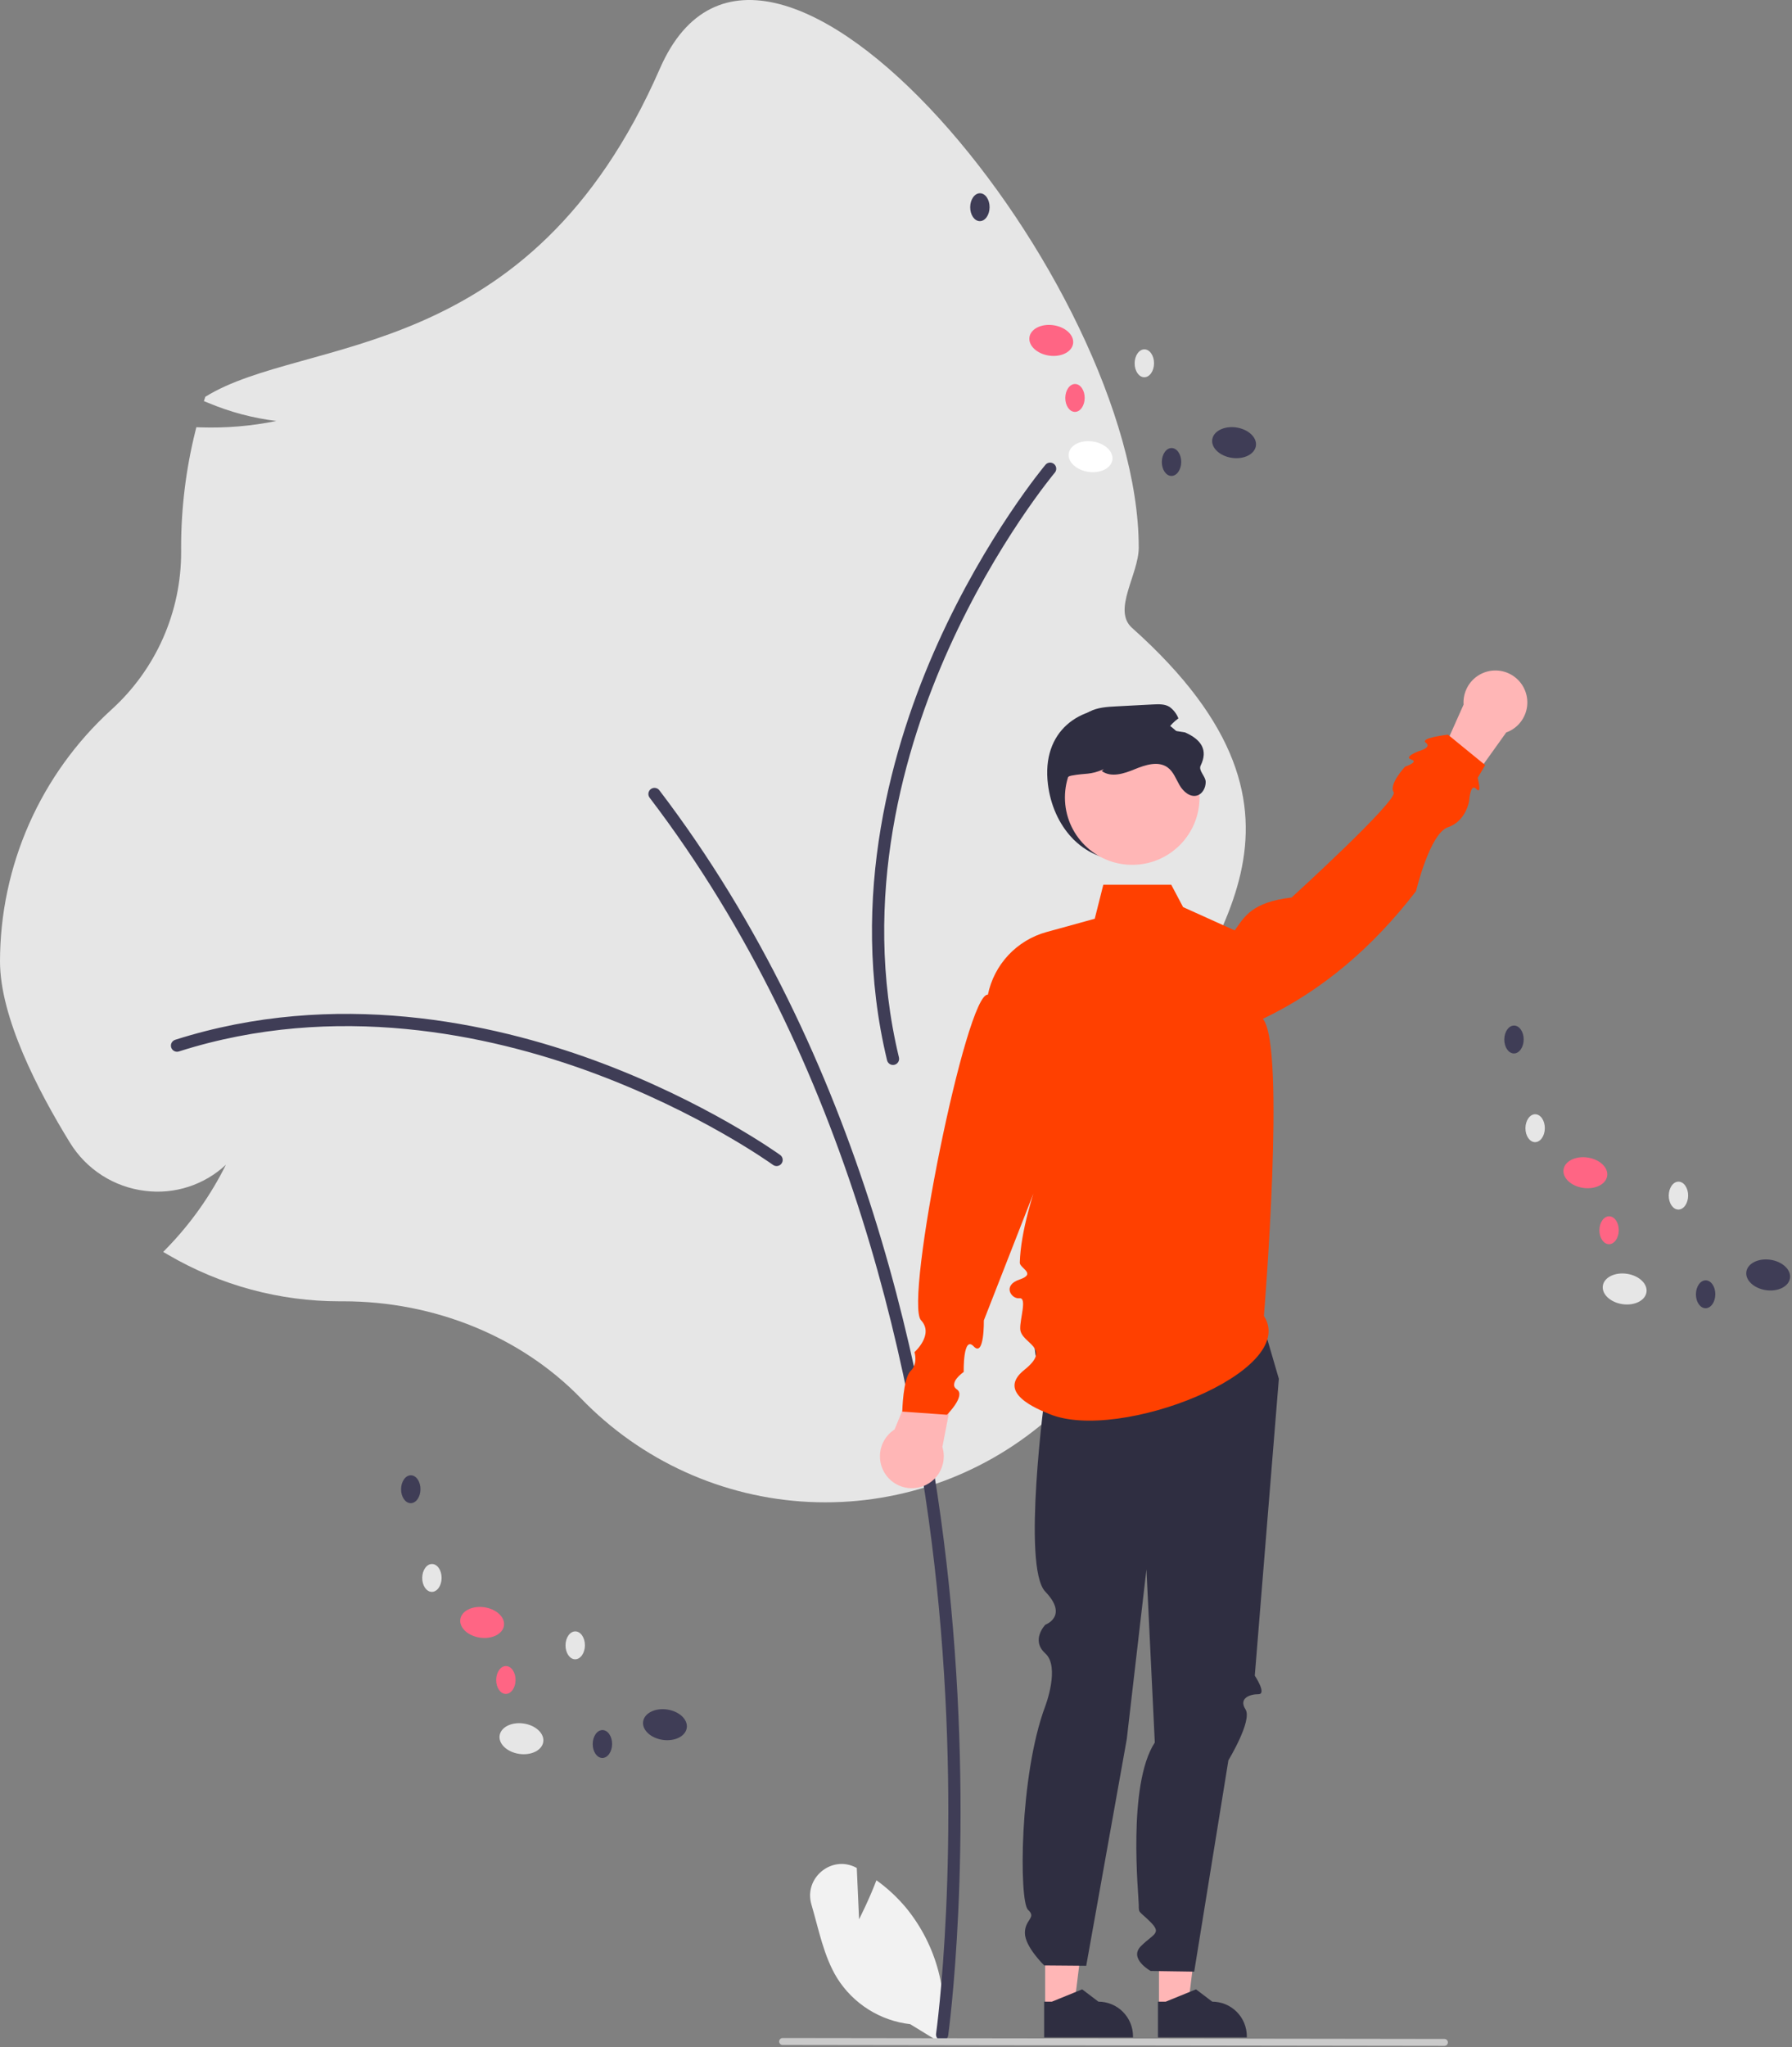 <svg width="614" height="701" viewBox="0 0 614 701" fill="none" xmlns="http://www.w3.org/2000/svg">
<rect x="0" y="0" width="614" height="701" fill="#808080" stroke="none"/>
<g clip-path="url(#clip0_114_400)">
<path d="M294.343 657.212L293.562 639.636C293.48 639.593 293.399 639.55 293.318 639.507C284.941 635.112 275.342 643.068 278.017 652.141C280.534 660.678 282.226 669.881 286.833 677.353C289.556 681.693 293.22 685.364 297.554 688.096C301.888 690.827 306.782 692.548 311.872 693.131L322.513 699.647C323.974 691.506 323.652 683.146 321.57 675.142C319.488 667.138 315.695 659.68 310.454 653.283C307.478 649.723 304.065 646.553 300.297 643.846C297.748 650.566 294.343 657.212 294.343 657.212Z" fill="#F2F2F2"/>
<path d="M199.067 478.844C178.579 457.715 148.89 445.597 117.611 445.597L116.404 445.601C95.802 445.608 75.567 440.144 57.769 429.766L55.917 428.687L57.408 427.15C65.484 418.795 72.227 409.248 77.401 398.843C73.727 402.27 69.343 404.846 64.562 406.391C59.781 407.935 54.719 408.41 49.734 407.781C44.471 407.154 39.419 405.343 34.956 402.484C30.492 399.626 26.735 395.793 23.964 391.275C13.031 373.537 0 348.369 0 329.195C0.017 312.988 3.41 296.963 9.964 282.14C16.517 267.318 26.087 254.023 38.063 243.104C45.645 236.267 51.701 227.91 55.836 218.576C59.971 209.242 62.093 199.141 62.063 188.932L62.057 187.48C62.055 174.039 63.697 160.649 66.948 147.607L67.278 146.29L68.633 146.337C77.371 146.635 86.113 145.902 94.68 144.155C86.644 143.17 78.783 141.079 71.32 137.942L69.862 137.352L70.357 135.859C104.458 114.745 181.434 125.679 226.114 23.455C262.342 -59.434 390.17 97.036 390.17 187.48C390.17 196.708 381.037 208.904 387.874 215.004C461.784 280.942 410.787 323.283 394.708 365.889C390.894 375.998 399.165 387.095 399.165 398.031C399.165 399.887 399.118 401.803 399.024 403.725L398.882 406.68L396.418 405.04C391.543 401.846 387.024 398.14 382.938 393.983C387.177 403.737 389.174 414.318 388.784 424.945C388.393 435.573 385.625 445.978 380.682 455.395C372.936 470.014 365.443 480.48 358.41 486.5C335.881 505.78 306.837 515.725 277.219 514.302C247.601 512.879 219.645 500.195 199.067 478.844Z" fill="#E6E6E6"/>
<path d="M322.808 698.78C323.312 698.779 323.799 698.597 324.179 698.267C324.559 697.936 324.807 697.48 324.878 696.981C324.967 696.356 333.679 633.527 325.855 550.025C318.629 472.909 295.425 361.834 225.916 270.61C225.749 270.391 225.541 270.207 225.303 270.069C225.066 269.93 224.803 269.84 224.53 269.803C224.258 269.766 223.98 269.783 223.714 269.853C223.448 269.923 223.199 270.045 222.98 270.212C222.761 270.379 222.577 270.587 222.439 270.825C222.301 271.063 222.211 271.326 222.174 271.598C222.137 271.871 222.155 272.148 222.225 272.414C222.296 272.68 222.418 272.93 222.585 273.148C291.495 363.584 314.512 473.844 321.686 550.416C329.465 633.432 320.821 695.771 320.733 696.391C320.691 696.688 320.713 696.991 320.799 697.278C320.884 697.566 321.029 697.832 321.226 698.059C321.423 698.285 321.666 698.467 321.939 698.591C322.212 698.715 322.508 698.78 322.808 698.78Z" fill="#3F3D56"/>
<path d="M266.083 399.286C266.526 399.286 266.957 399.146 267.314 398.887C267.672 398.627 267.939 398.261 268.076 397.84C268.213 397.42 268.213 396.967 268.076 396.546C267.94 396.125 267.674 395.759 267.316 395.499C267.064 395.316 241.635 376.993 203.619 363.074C168.477 350.208 115.037 338.544 60.022 356.054C59.76 356.137 59.517 356.271 59.306 356.448C59.095 356.625 58.922 356.842 58.795 357.086C58.669 357.33 58.592 357.597 58.568 357.872C58.545 358.146 58.576 358.422 58.659 358.684C58.743 358.946 58.877 359.189 59.054 359.4C59.232 359.61 59.449 359.783 59.694 359.909C59.938 360.035 60.205 360.112 60.48 360.135C60.754 360.158 61.03 360.127 61.292 360.043C115.18 342.893 167.65 354.364 202.18 367.006C239.653 380.726 264.607 398.706 264.854 398.886C265.211 399.146 265.642 399.286 266.083 399.286Z" fill="#3F3D56"/>
<path d="M361.896 160.653C361.928 160.212 361.82 159.772 361.586 159.397C361.353 159.021 361.007 158.729 360.597 158.562C360.188 158.395 359.736 158.363 359.307 158.468C358.877 158.574 358.493 158.813 358.208 159.151C358.007 159.39 337.901 183.433 321.28 220.348C305.916 254.472 290.434 306.933 303.936 363.066C304.066 363.606 304.405 364.072 304.878 364.362C305.352 364.652 305.921 364.742 306.461 364.612C307.001 364.482 307.467 364.143 307.757 363.67C308.047 363.196 308.136 362.627 308.007 362.087C294.782 307.104 310.002 255.596 325.098 222.067C341.481 185.679 361.211 162.085 361.408 161.85C361.693 161.513 361.864 161.094 361.896 160.653Z" fill="#3F3D56"/>
<path d="M359.063 268.597C360.829 282.848 370.704 294.597 385.063 294.597C391.959 294.597 398.572 291.858 403.448 286.982C408.324 282.106 411.063 275.493 411.063 268.597C411.063 254.238 399.361 243.925 385.063 242.597C369.892 241.189 356.796 250.302 359.063 268.597Z" fill="#2F2E41"/>
<path d="M397.105 687.328L407.006 687.327L411.716 649.137L397.103 649.138L397.105 687.328Z" fill="#FFB6B6"/>
<path d="M396.757 697.656L427.204 697.655V697.27C427.204 694.127 425.955 691.113 423.733 688.891C421.511 686.668 418.496 685.42 415.354 685.42H415.353L409.791 681.2L399.415 685.42L396.757 685.42L396.757 697.656Z" fill="#2F2E41"/>
<path d="M358.105 687.328L368.006 687.327L372.716 649.137L358.103 649.138L358.105 687.328Z" fill="#FFB6B6"/>
<path d="M357.757 697.656L388.204 697.655V697.27C388.204 694.127 386.955 691.113 384.733 688.891C382.511 686.668 379.496 685.42 376.354 685.42H376.353L370.791 681.2L360.415 685.42L357.757 685.42L357.757 697.656Z" fill="#2F2E41"/>
<path d="M431.177 448.137L438.177 472.137L429.931 573.782C429.931 573.782 434.177 580.137 431.177 580.137C428.177 580.137 424.33 581.546 426.754 585.341C429.177 589.137 420.894 602.762 420.894 602.762L409.177 675.137L394.248 674.916C394.248 674.916 386.658 670.688 390.917 666.412C395.177 662.137 398.177 662.137 394.177 658.137C390.177 654.137 390.177 655.341 390.177 652.239C390.177 649.137 386.17 611.223 395.673 596.68L392.81 537.385L386.065 595.546L372.177 673.137L357.795 673.018C357.795 673.018 351.153 666.616 351.165 661.876C351.177 657.137 355.269 656.743 352.223 653.94C349.177 651.137 349.177 608.074 358.177 584.137C358.177 584.137 363.268 570.763 358.166 566.18C353.063 561.597 358.159 556.354 358.159 556.354C358.159 556.354 366.241 553.432 358.152 545.015C350.063 536.597 358.108 477.066 358.108 477.066C358.108 477.066 349.266 453.035 358.221 443.586C367.177 434.137 431.177 448.137 431.177 448.137Z" fill="#2F2E41"/>
<path d="M306.502 489.486L318.991 459.304L328.831 464.771L322.889 495.474C323.484 497.419 323.525 499.492 323.007 501.459C322.488 503.426 321.432 505.209 319.956 506.609C318.479 508.008 316.642 508.968 314.65 509.38C312.658 509.793 310.591 509.642 308.68 508.944C306.769 508.245 305.091 507.028 303.835 505.429C302.578 503.829 301.792 501.911 301.566 499.889C301.34 497.868 301.682 495.823 302.554 493.985C303.426 492.148 304.793 490.59 306.502 489.486Z" fill="#FFB6B6"/>
<path d="M516.077 250.816L497.074 277.383L488.729 269.829L501.473 241.271C501.334 239.242 501.764 237.214 502.715 235.415C503.665 233.617 505.098 232.119 506.853 231.09C508.608 230.062 510.615 229.543 512.649 229.593C514.682 229.642 516.662 230.258 518.364 231.371C520.067 232.484 521.426 234.05 522.287 235.892C523.149 237.735 523.48 239.781 523.242 241.802C523.004 243.822 522.208 245.736 520.942 247.328C519.676 248.921 517.992 250.128 516.077 250.816Z" fill="#FFB6B6"/>
<path d="M433.062 450.597C445.388 469.716 383.431 493.978 359.658 484.237C355.495 482.532 341.176 476.898 350.964 469.088C360.751 461.277 349.829 460.178 349.571 455.094C349.398 451.695 352.03 444.238 349.284 444.558C346.538 444.877 343.324 440.177 349.304 438.154C355.285 436.131 349.368 434.286 349.421 432.366C349.993 411.41 366.071 378.079 366.071 378.079L337.1 452.136C337.1 452.136 337.314 464.948 333.619 461.033C329.925 457.117 330.194 469.789 330.194 469.789C330.194 469.789 324.7 473.623 327.859 475.757C331.018 477.891 324.458 484.451 324.458 484.451L309.151 483.357C309.151 483.357 309.391 471.987 312.005 469.472C314.618 466.957 313.334 463.001 313.334 463.001C313.334 463.001 320.139 456.977 315.577 452.086C309.71 445.796 331.101 339.556 338.483 340.609C339.527 335.529 341.955 330.837 345.499 327.051C349.042 323.266 353.564 320.533 358.563 319.157L375.096 314.605L378.031 302.958H401.31L405.365 310.611L423.062 318.597C426.396 313.894 428.887 308.938 442.538 307.331C442.538 307.331 479.321 273.864 477.525 271.251C475.729 268.638 481.431 262.52 481.431 262.52C481.431 262.52 486.3 260.926 483.552 260.075C480.805 259.224 485.998 257.257 485.998 257.257C485.998 257.257 490.809 255.993 488.54 254.329C486.271 252.664 496.111 251.571 496.111 251.571L508.878 261.988L506.298 266.363C506.298 266.363 507.871 272.321 505.818 270.146C503.765 267.971 503.378 274.283 503.378 274.283C503.378 274.283 502.329 281.195 496.111 283.278C489.893 285.36 485.178 305.144 485.178 305.144C470.513 324.211 453.207 339.086 432.698 348.877C440.691 358.052 433.062 450.597 433.062 450.597Z" fill="#FF4000"/>
<path d="M387.937 296.141C400.67 296.141 410.992 285.819 410.992 273.086C410.992 260.352 400.67 250.03 387.937 250.03C375.203 250.03 364.881 260.352 364.881 273.086C364.881 285.819 375.203 296.141 387.937 296.141Z" fill="#FFB6B6"/>
<path d="M364.063 275.597C364.793 280.607 369.063 287.597 368.063 287.597C367.063 287.597 359.953 266.944 367.063 265.597C372.22 264.621 373.373 265.477 378.193 263.387L377.513 264.027C380.703 266.347 385.143 264.917 388.783 263.407C392.433 261.907 396.863 260.477 400.063 262.787C402.073 264.237 402.923 266.757 404.173 268.897C405.423 271.047 407.733 273.077 410.113 272.417C412.023 271.887 413.123 269.747 413.113 267.767C413.103 265.787 410.525 263.904 411.393 262.127C413.966 256.863 411.652 253.275 406.043 250.797C404.003 250.487 401.963 250.171 399.923 249.847C400.992 248.367 402.288 247.064 403.763 245.987C403.14 244.39 402.062 243.009 400.663 242.017C399.033 241.047 397.013 241.117 395.123 241.217C390.903 241.437 386.686 241.657 382.473 241.877C379.353 242.037 376.123 242.227 373.333 243.657C369.853 245.447 367.573 248.937 365.913 252.487C362.193 260.467 362.783 266.887 364.063 275.597Z" fill="#2F2E41"/>
<path d="M268.153 700.254L494.903 700.561C495.218 700.561 495.521 700.436 495.745 700.213C495.968 699.989 496.093 699.686 496.093 699.371C496.093 699.055 495.968 698.752 495.745 698.529C495.521 698.305 495.218 698.18 494.903 698.18L268.153 697.873C267.837 697.873 267.534 697.998 267.311 698.221C267.087 698.445 266.962 698.747 266.962 699.063C266.962 699.379 267.087 699.682 267.311 699.905C267.534 700.128 267.837 700.254 268.153 700.254Z" fill="#CACACA"/>
<path d="M186.142 596.463C186.56 593.59 183.551 590.774 179.421 590.173C175.291 589.572 171.605 591.414 171.187 594.287C170.769 597.16 173.778 599.976 177.908 600.577C182.038 601.178 185.724 599.336 186.142 596.463Z" fill="#E6E6E6"/>
<path d="M235.314 591.665C235.732 588.792 232.723 585.976 228.593 585.375C224.463 584.774 220.776 586.616 220.358 589.489C219.94 592.362 222.95 595.178 227.079 595.779C231.209 596.38 234.896 594.538 235.314 591.665Z" fill="#3F3D56"/>
<path d="M172.678 556.655C173.096 553.782 170.086 550.966 165.957 550.365C161.827 549.764 158.14 551.606 157.722 554.479C157.304 557.352 160.313 560.168 164.443 560.769C168.573 561.37 172.26 559.528 172.678 556.655Z" fill="#FF6584"/>
<path d="M151.311 540.349C151.331 537.711 149.86 535.562 148.025 535.548C146.191 535.534 144.687 537.661 144.667 540.298C144.647 542.936 146.118 545.085 147.953 545.099C149.788 545.113 151.291 542.986 151.311 540.349Z" fill="#E6E6E6"/>
<path d="M144.066 509.977C144.086 507.34 142.615 505.19 140.78 505.176C138.945 505.162 137.442 507.289 137.422 509.927C137.402 512.564 138.873 514.714 140.708 514.728C142.543 514.742 144.046 512.615 144.066 509.977Z" fill="#3F3D56"/>
<path d="M200.411 563.429C200.431 560.791 198.96 558.642 197.125 558.628C195.29 558.614 193.787 560.741 193.767 563.379C193.747 566.016 195.218 568.166 197.053 568.18C198.888 568.193 200.391 566.067 200.411 563.429Z" fill="#E6E6E6"/>
<path d="M176.649 575.293C176.669 572.655 175.198 570.506 173.363 570.492C171.528 570.478 170.025 572.605 170.005 575.243C169.985 577.88 171.456 580.03 173.291 580.044C175.126 580.057 176.629 577.931 176.649 575.293Z" fill="#FF6584"/>
<path d="M209.726 597.221C209.746 594.583 208.275 592.434 206.44 592.42C204.606 592.406 203.102 594.533 203.082 597.17C203.062 599.808 204.533 601.957 206.368 601.971C208.203 601.985 209.706 599.858 209.726 597.221Z" fill="#3F3D56"/>
<path d="M564.142 442.463C564.56 439.59 561.551 436.774 557.421 436.173C553.291 435.572 549.605 437.414 549.187 440.287C548.769 443.16 551.778 445.976 555.908 446.577C560.038 447.178 563.724 445.336 564.142 442.463Z" fill="#E6E6E6"/>
<path d="M613.314 437.665C613.732 434.792 610.723 431.976 606.593 431.375C602.463 430.774 598.776 432.616 598.358 435.489C597.94 438.362 600.95 441.178 605.079 441.779C609.209 442.38 612.896 440.538 613.314 437.665Z" fill="#3F3D56"/>
<path d="M550.678 402.655C551.096 399.782 548.086 396.966 543.957 396.365C539.827 395.764 536.14 397.606 535.722 400.479C535.304 403.352 538.313 406.168 542.443 406.769C546.573 407.37 550.26 405.528 550.678 402.655Z" fill="#FF6584"/>
<path d="M529.311 386.349C529.331 383.711 527.86 381.562 526.025 381.548C524.19 381.534 522.687 383.661 522.667 386.298C522.647 388.936 524.118 391.085 525.953 391.099C527.788 391.113 529.291 388.986 529.311 386.349Z" fill="#E6E6E6"/>
<path d="M522.066 355.977C522.086 353.34 520.615 351.19 518.78 351.176C516.945 351.162 515.442 353.289 515.422 355.927C515.402 358.564 516.873 360.714 518.708 360.728C520.543 360.741 522.046 358.615 522.066 355.977Z" fill="#3F3D56"/>
<path d="M578.411 409.429C578.431 406.791 576.96 404.642 575.125 404.628C573.29 404.614 571.787 406.741 571.767 409.379C571.747 412.016 573.218 414.166 575.053 414.18C576.887 414.193 578.391 412.067 578.411 409.429Z" fill="#E6E6E6"/>
<path d="M554.649 421.293C554.669 418.655 553.198 416.506 551.363 416.492C549.528 416.478 548.025 418.605 548.005 421.243C547.985 423.88 549.456 426.03 551.291 426.043C553.126 426.057 554.629 423.93 554.649 421.293Z" fill="#FF6584"/>
<path d="M587.726 443.221C587.746 440.583 586.275 438.434 584.44 438.42C582.606 438.406 581.102 440.533 581.082 443.17C581.062 445.808 582.533 447.957 584.368 447.971C586.203 447.985 587.706 445.858 587.726 443.221Z" fill="#3F3D56"/>
<path d="M381.142 157.463C381.56 154.59 378.551 151.774 374.421 151.173C370.291 150.572 366.605 152.414 366.187 155.287C365.769 158.16 368.778 160.976 372.908 161.577C377.038 162.178 380.724 160.336 381.142 157.463Z" fill="white"/>
<path d="M430.314 152.665C430.732 149.792 427.723 146.976 423.593 146.375C419.463 145.774 415.776 147.616 415.358 150.489C414.94 153.362 417.95 156.178 422.079 156.779C426.209 157.38 429.896 155.538 430.314 152.665Z" fill="#3F3D56"/>
<path d="M367.678 117.655C368.096 114.782 365.086 111.966 360.957 111.365C356.827 110.764 353.14 112.606 352.722 115.479C352.304 118.352 355.313 121.168 359.443 121.769C363.573 122.37 367.26 120.528 367.678 117.655Z" fill="#FF6584"/>
<path d="M346.311 101.349C346.331 98.711 344.86 96.562 343.025 96.548C341.19 96.534 339.687 98.661 339.667 101.298C339.647 103.936 341.118 106.085 342.953 106.099C344.788 106.113 346.291 103.986 346.311 101.349Z" fill="#E6E6E6"/>
<path d="M339.066 70.977C339.086 68.34 337.615 66.19 335.78 66.176C333.945 66.162 332.442 68.289 332.422 70.927C332.402 73.564 333.873 75.714 335.708 75.728C337.543 75.742 339.046 73.615 339.066 70.977Z" fill="#3F3D56"/>
<path d="M395.411 124.429C395.431 121.791 393.96 119.642 392.125 119.628C390.29 119.614 388.787 121.741 388.767 124.379C388.747 127.016 390.218 129.166 392.053 129.18C393.887 129.193 395.391 127.066 395.411 124.429Z" fill="#E6E6E6"/>
<path d="M371.649 136.293C371.669 133.655 370.198 131.506 368.363 131.492C366.528 131.478 365.025 133.605 365.005 136.243C364.985 138.88 366.456 141.03 368.291 141.043C370.126 141.057 371.629 138.93 371.649 136.293Z" fill="#FF6584"/>
<path d="M404.726 158.221C404.746 155.583 403.275 153.434 401.44 153.42C399.606 153.406 398.102 155.533 398.082 158.17C398.062 160.808 399.533 162.957 401.368 162.971C403.203 162.985 404.706 160.858 404.726 158.221Z" fill="#3F3D56"/>
</g>
<defs>
<clipPath id="clip0_114_400">
<rect width="613.353" height="700.561" fill="white"/>
</clipPath>
</defs>
</svg>
